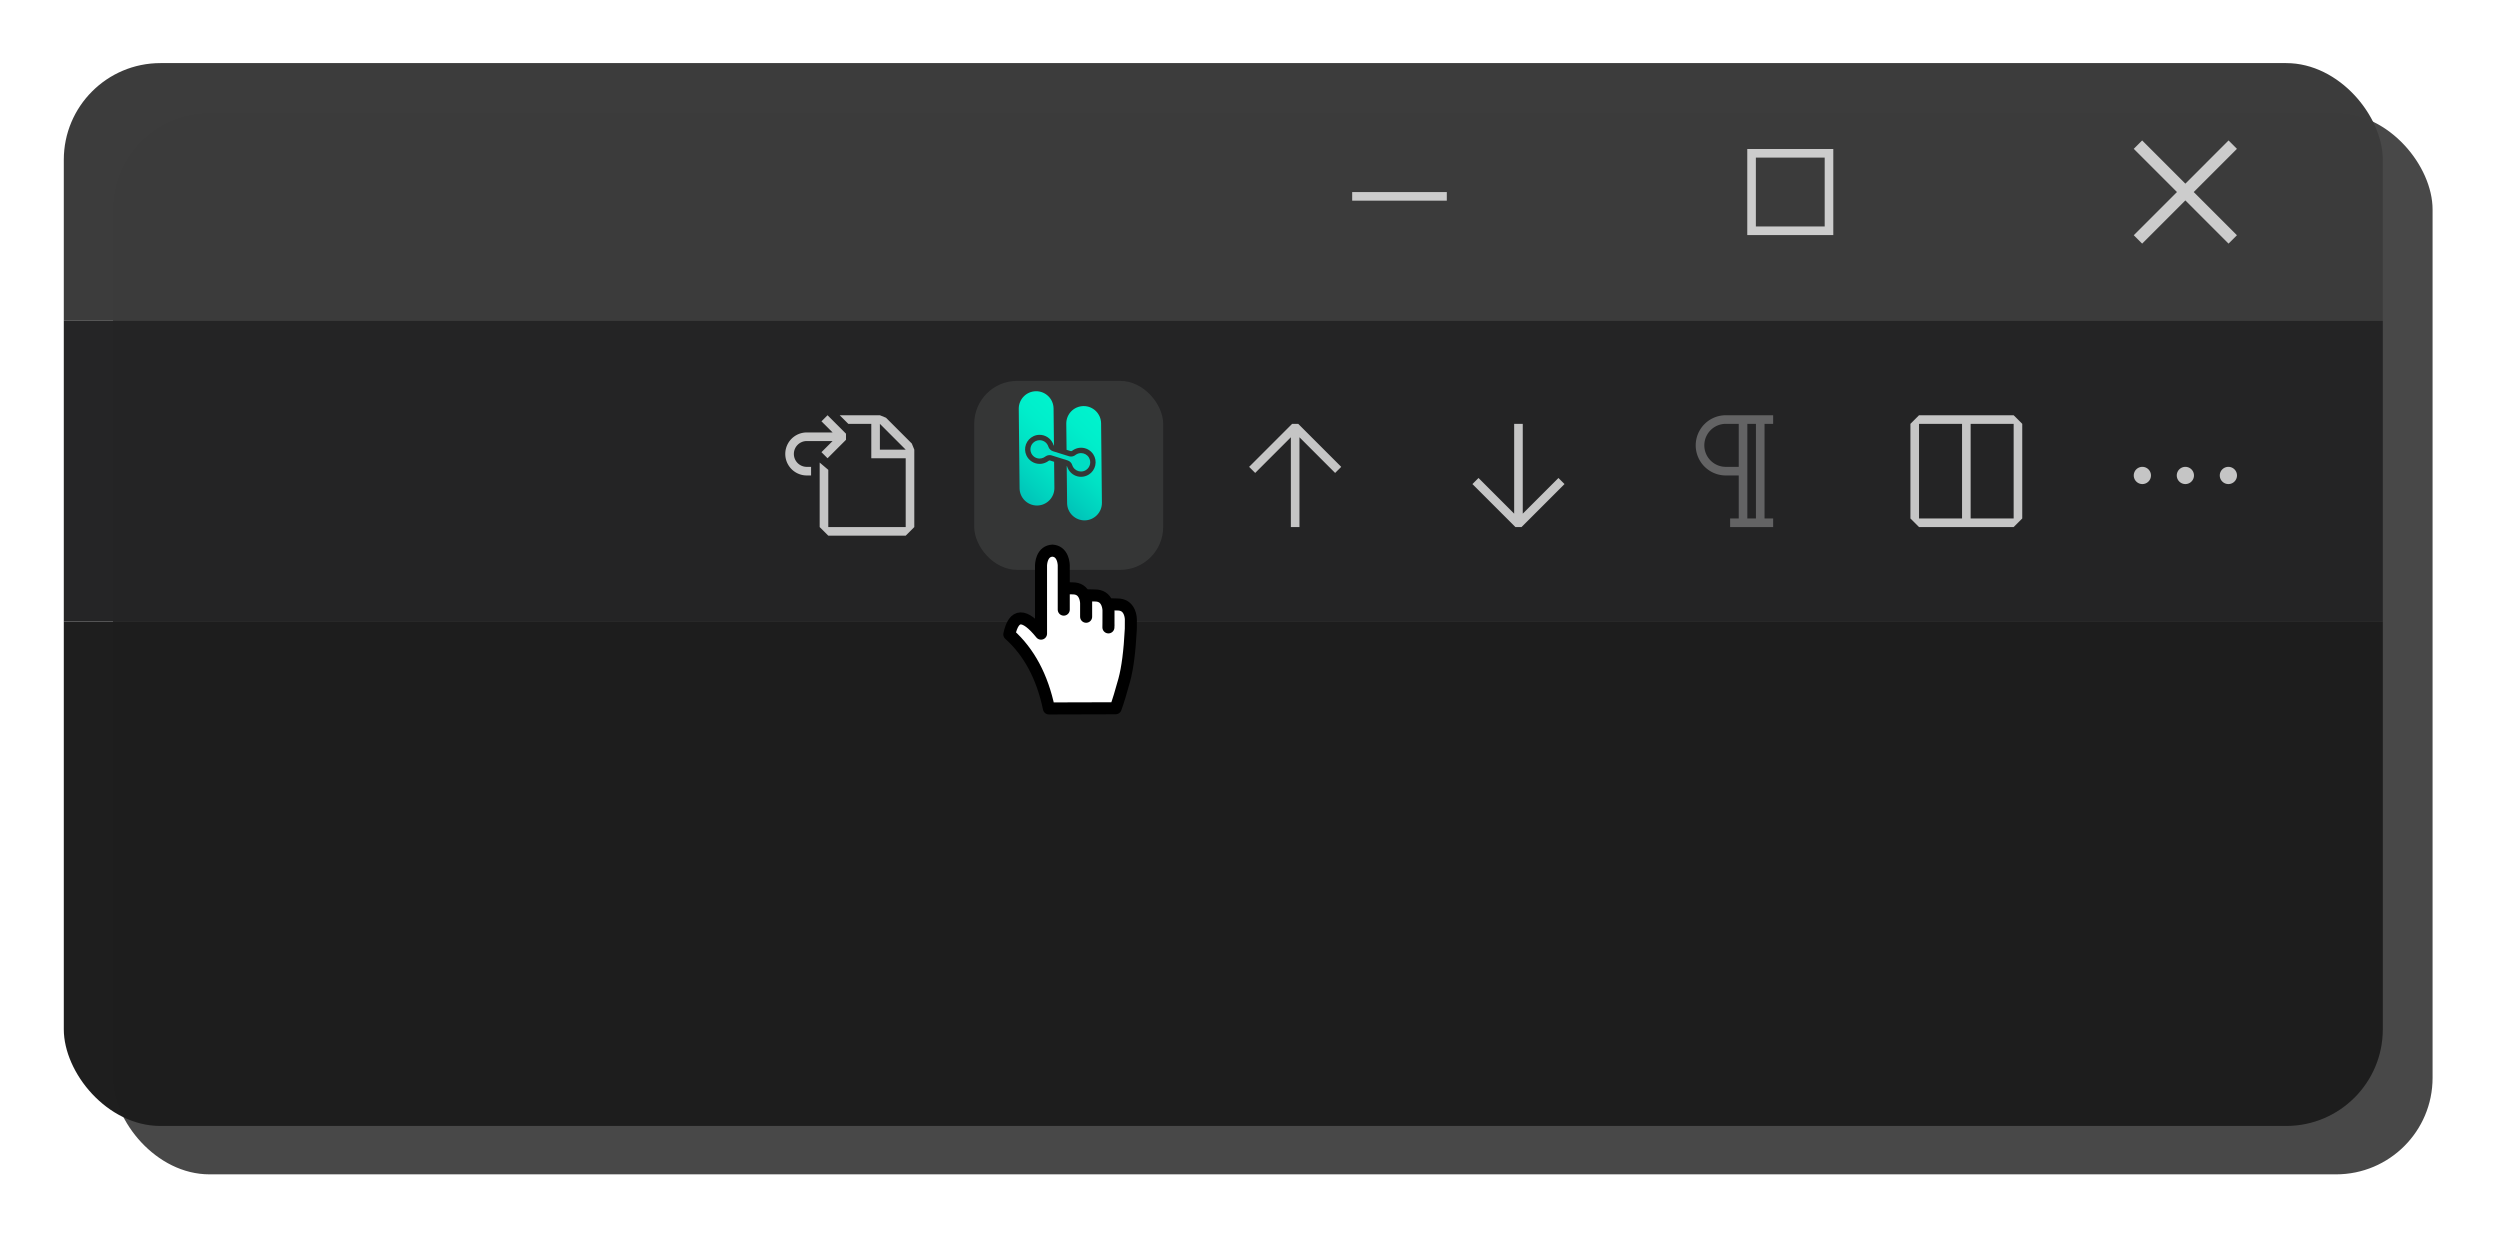 <?xml version="1.0" encoding="UTF-8" standalone="no"?>
<!-- Created with Inkscape (http://www.inkscape.org/) -->

<svg
   width="388"
   height="193"
   viewBox="0 0 102.658 51.065"
   version="1.1"
   id="svg5"
   xml:space="preserve"
   inkscape:version="1.2.2 (b0a8486541, 2022-12-01)"
   sodipodi:docname="install-switch-small.svg"
   xmlns:inkscape="http://www.inkscape.org/namespaces/inkscape"
   xmlns:sodipodi="http://sodipodi.sourceforge.net/DTD/sodipodi-0.dtd"
   xmlns:xlink="http://www.w3.org/1999/xlink"
   xmlns="http://www.w3.org/2000/svg"
   xmlns:svg="http://www.w3.org/2000/svg"><sodipodi:namedview
     id="namedview7"
     pagecolor="#ffffff"
     bordercolor="#666666"
     borderopacity="1.0"
     inkscape:showpageshadow="2"
     inkscape:pageopacity="0"
     inkscape:pagecheckerboard="0"
     inkscape:deskcolor="#d1d1d1"
     inkscape:document-units="px"
     showgrid="false"
     inkscape:zoom="2"
     inkscape:cx="228.25"
     inkscape:cy="114.5"
     inkscape:window-width="1920"
     inkscape:window-height="1029"
     inkscape:window-x="1920"
     inkscape:window-y="0"
     inkscape:window-maximized="1"
     inkscape:current-layer="layer1" /><defs
     id="defs2"><clipPath
       clipPathUnits="userSpaceOnUse"
       id="clipPath26600"><rect
         style="opacity:0.996;fill:#ff0000;fill-opacity:0.722;stroke:none;stroke-width:3.077;stroke-linecap:round;stroke-dasharray:none;stroke-opacity:1"
         id="rect26602"
         width="71.438"
         height="32.742"
         x="60.854"
         y="2.3604201e-07"
         rx="2.977"
         ry="2.977" /></clipPath><filter
       style="color-interpolation-filters:sRGB"
       inkscape:label="Drop Shadow"
       id="filter26614"
       x="-0.028"
       y="-0.061"
       width="1.076"
       height="1.167"><feFlood
         flood-opacity="0.522"
         flood-color="rgb(0,0,0)"
         result="flood"
         id="feFlood26604" /><feComposite
         in="flood"
         in2="SourceGraphic"
         operator="in"
         result="composite1"
         id="feComposite26606" /><feGaussianBlur
         in="composite1"
         stdDeviation="1.1"
         result="blur"
         id="feGaussianBlur26608" /><feOffset
         dx="2"
         dy="2"
         result="offset"
         id="feOffset26610" /><feComposite
         in="SourceGraphic"
         in2="offset"
         operator="over"
         result="composite2"
         id="feComposite26612" /></filter></defs><g
     inkscape:label="Ebene 1"
     inkscape:groupmode="layer"
     id="layer1"><rect
       style="opacity:0.996;fill:#000000;fill-opacity:0.722;stroke:none;stroke-width:1.774;stroke-linecap:round;stroke-dasharray:none;stroke-opacity:1;filter:url(#filter26614)"
       id="rect56684"
       width="95.25"
       height="43.583"
       x="2.64"
       y="2.64"
       rx="3.962"
       ry="3.962" /><g
       id="g53756"
       clip-path="url(#clipPath26600)"
       transform="matrix(1.333,0,0,1.333,-78.499,2.591)"><rect
         style="opacity:0.996;fill:#3c3c3c;fill-opacity:1;stroke:none;stroke-width:2.461;stroke-linecap:round;stroke-dasharray:none"
         id="rect234"
         width="132.292"
         height="7.938"
         x="0"
         y="0" /><rect
         style="opacity:0.996;fill:#252526;fill-opacity:1;stroke:none;stroke-width:2.659;stroke-linecap:round"
         id="rect2350"
         width="132.292"
         height="9.26"
         x="0"
         y="7.938" /><rect
         style="opacity:0.996;fill:#1e1e1e;fill-opacity:1;stroke:none;stroke-width:1.981;stroke-linecap:round;stroke-dasharray:none"
         id="rect5308"
         width="132.292"
         height="62.177"
         x="-8.8817842e-16"
         y="17.198" /><g
         style="fill:#cccccc;fill-opacity:1"
         id="g9418"
         transform="matrix(0.365,0,0,0.365,123.289,1.052)"><path
           fill-rule="evenodd"
           clip-rule="evenodd"
           d="m 8,8.707 3.646,3.647 0.708,-0.707 L 8.707,8 12.354,4.354 11.647,3.646 8,7.293 4.354,3.646 3.647,4.354 7.293,8 3.647,11.646 4.354,12.354 Z"
           id="path9409"
           style="fill:#cccccc;fill-opacity:1" /></g><g
         style="fill:#cccccc;fill-opacity:1"
         id="g15963"
         transform="matrix(0.265,0,0,0.265,111.919,1.852)"><path
           d="M 3,3 V 13 H 13 V 3 Z m 9,9 H 4 V 4 h 8 z"
           id="path15954"
           style="fill:#cccccc;fill-opacity:1" /></g><g
         style="fill:#cccccc;fill-opacity:1"
         id="g15974"
         transform="matrix(0.265,0,0,0.265,99.748,1.852)"><path
           d="M 14,8 V 9 H 3 V 8 Z"
           id="path15965"
           style="fill:#cccccc;fill-opacity:1" /></g><g
         style="fill:#c5c5c5;fill-opacity:1"
         id="g21804"
         transform="matrix(0.265,0,0,0.265,124.09,10.583)"><path
           d="M 4,8 A 1,1 0 1 1 2,8 1,1 0 0 1 4,8 Z M 9,8 A 1,1 0 1 1 7,8 1,1 0 0 1 9,8 Z m 5,0 a 1,1 0 1 1 -2,0 1,1 0 0 1 2,0 z"
           id="path21795"
           style="fill:#c5c5c5;fill-opacity:1" /></g><g
         style="fill:#c5c5c5;fill-opacity:1"
         id="g25445"
         transform="matrix(0.265,0,0,0.265,117.21,10.583)"><path
           d="M 14,1 H 3 L 2,2 v 11 l 1,1 h 11 l 1,-1 V 2 Z M 8,13 H 3 V 2 h 5 z m 6,0 H 9 V 2 h 5 z"
           id="path25436"
           style="fill:#c5c5c5;fill-opacity:1" /></g><g
         style="fill:#636364;fill-opacity:1"
         id="g28393"
         transform="matrix(0.265,0,0,0.265,110.331,10.583)"><path
           d="M 12,2 V 1 H 6.5 a 3.5,3.5 0 0 0 0,7 H 8 v 5 H 7 v 1 h 5 V 13 H 11 V 2 Z M 8,7 H 6.5 a 2.5,2.5 0 1 1 0,-5 H 8 Z m 2,6 H 9 V 2 h 1 z"
           id="path28384"
           style="fill:#636364;fill-opacity:1" /></g><g
         style="fill:#c5c5c5;fill-opacity:1"
         id="g31327"
         transform="matrix(0.265,0,0,0.265,103.413,10.583)"><path
           fill-rule="evenodd"
           clip-rule="evenodd"
           d="m 3.147,9 5,5 h 0.707 l 5,-5 L 13.147,8.293 9,12.439 V 2 H 8 V 12.44 L 3.854,8.292 Z"
           id="path31318"
           style="fill:#c5c5c5;fill-opacity:1" /></g><g
         style="fill:#c5c5c5;fill-opacity:1"
         id="g31338"
         transform="matrix(0.265,0,0,0.265,96.534,10.583)"><path
           fill-rule="evenodd"
           clip-rule="evenodd"
           d="m 13.854,7 -5,-5 H 8.147 l -5,5 L 3.854,7.707 8,3.561 V 14 H 9 V 3.56 l 4.146,4.147 z"
           id="path31329"
           style="fill:#c5c5c5;fill-opacity:1" /></g><rect
         style="opacity:0.996;fill:#363737;fill-opacity:1;stroke:none;stroke-width:2.461;stroke-linecap:round;stroke-dasharray:none"
         id="rect44973"
         width="5.821"
         height="5.821"
         x="88.9"
         y="9.79"
         rx="1.323"
         ry="1.323" /><g
         id="Dick__x28_Farbig_x29_"
         transform="matrix(0.011,0,0,0.011,83.687,-4.402)">
	<g
   id="Text_00000089537749085260528160000013665715612651808153_">
		
	</g>
	<g
   id="Symbol_00000149366868129698261380000007128972318810532737_">
		
		
			<linearGradient
   id="Rechts_00000152957219590977487230000009525549605367174272_"
   gradientUnits="userSpaceOnUse"
   x1="627.68"
   y1="1389.73"
   x2="806.72"
   y2="1568.77"
   gradientTransform="matrix(1,0,0,-1,0,3000)">
			<stop
   offset="8.267196e-05"
   style="stop-color:#00C3B8"
   id="stop34" />
			<stop
   offset="0.183"
   style="stop-color:#00D1BE"
   id="stop36" />
			<stop
   offset="0.444"
   style="stop-color:#00E2C5"
   id="stop38" />
			<stop
   offset="0.68"
   style="stop-color:#00ECCA"
   id="stop40" />
			<stop
   offset="0.731"
   style="stop-color:#00EECB"
   id="stop42" />
			<stop
   offset="0.996"
   style="stop-color:#00F3CD"
   id="stop44" />
		</linearGradient>
		
			
		
			<linearGradient
   id="Links_00000095297090378041762260000016485810939764570302_"
   gradientUnits="userSpaceOnUse"
   x1="494.58"
   y1="1431.33"
   x2="673.62"
   y2="1610.37"
   gradientTransform="matrix(1,0,0,-1,0,3000)">
			<stop
   offset="8.267196e-05"
   style="stop-color:#00C3B8"
   id="stop48" />
			<stop
   offset="0.183"
   style="stop-color:#00D1BE"
   id="stop50" />
			<stop
   offset="0.444"
   style="stop-color:#00E2C5"
   id="stop52" />
			<stop
   offset="0.68"
   style="stop-color:#00ECCA"
   id="stop54" />
			<stop
   offset="0.731"
   style="stop-color:#00EECB"
   id="stop56" />
			<stop
   offset="0.996"
   style="stop-color:#00F3CD"
   id="stop58" />
		</linearGradient>
		
			<g
   id="g1283"
   transform="translate(64.4,-2.0605469e-5)"><path
     id="Verbindung_00000159448864687095586170000008097220066676069249_"
     class="st2"
     d="m 730.3,1504.2 v 0 c -4.9,-7.6 -13.2,-11.8 -21.7,-11.8 -4.8,0 -9.6,1.3 -13.9,4.1 -0.7,0.4 -1.3,0.9 -2,1.4 -3.5,2.7 -7.8,4.1 -12.1,4.1 -2.1,0 -4.2,-0.3 -6.3,-1 l -44.1,-13.8 c -6.2,-1.9 -11.1,-6.8 -13.1,-13 -0.3,-1 -0.7,-2.1 -1.2,-3.1 -4.3,-9.4 -13.6,-14.9 -23.3,-14.9 -3.6,0 -7.3,0.8 -10.8,2.4 v 0 c -12.9,6 -18.5,21.2 -12.5,34.1 4.3,9.4 13.6,14.9 23.3,14.9 3.6,0 7.3,-0.8 10.8,-2.4 1.7,-0.8 3.3,-1.8 4.8,-2.9 3.7,-2.8 8.1,-4.3 12.6,-4.3 2,0 3.9,0.3 5.8,0.9 l 44.3,13.9 c 6.2,1.9 11.1,6.7 13,12.9 0.7,2.2 1.7,4.4 3,6.4 v 0 c 4.9,7.6 13.2,11.8 21.7,11.8 4.8,0 9.6,-1.3 13.9,-4.1 12,-7.7 15.5,-23.6 7.8,-35.6 z" /><path
     id="Rechts_00000026158258836818248290000013397683141650743430_"
     style="fill:url(#Rechts_00000152957219590977487230000009525549605367174272_)"
     d="m 764.8,1409 c -0.3,-26.9 -22.3,-48.5 -49.2,-48.3 v 0 c -26.9,0.3 -48.5,22.3 -48.3,49.2 l 0.8,73.3 10.9,3.4 c 0.6,0.2 1.2,0.3 1.8,0.3 1.1,0 2.1,-0.3 2.8,-0.9 1,-0.8 2,-1.5 3.1,-2.2 6.6,-4.2 14.2,-6.5 22,-6.5 13.9,0 26.7,7 34.3,18.7 5.9,9.1 7.8,20 5.5,30.7 -2.3,10.6 -8.6,19.7 -17.8,25.6 -6.6,4.2 -14.2,6.5 -22,6.5 -13.9,0 -26.7,-7 -34.3,-18.7 -2,-3.2 -3.6,-6.6 -4.7,-10.1 -0.2,-0.7 -0.7,-1.3 -1.2,-1.9 l 1.1,104.4 c 0.3,26.9 22.3,48.5 49.2,48.3 v 0 c 26.9,-0.3 48.5,-22.3 48.3,-49.2 z" /><path
     id="Links_00000103224961446646418670000013047466882453360524_"
     style="fill:url(#Links_00000095297090378041762260000016485810939764570302_)"
     d="m 622.3,1513.2 c -0.4,-0.1 -0.9,-0.2 -1.4,-0.2 -1.2,0 -2.4,0.4 -3.5,1.3 -2.3,1.8 -4.9,3.3 -7.6,4.5 -5.4,2.5 -11.1,3.8 -17.1,3.8 -15.8,0 -30.3,-9.3 -37,-23.6 -4.6,-9.9 -5,-20.9 -1.3,-31.1 3.8,-10.2 11.3,-18.3 21.1,-22.9 5.4,-2.5 11.1,-3.8 17.1,-3.8 v 0 c 15.8,0 30.3,9.3 37,23.6 0.7,1.6 1.4,3.2 1.9,4.9 0.3,0.8 0.7,1.5 1.3,2.1 l -1.1,-104.4 c -0.3,-26.9 -22.3,-48.5 -49.2,-48.3 v 0 c -26.9,0.3 -48.5,22.3 -48.3,49.2 l 2.3,222.6 c 0.3,26.9 22.3,48.5 49.2,48.3 v 0 c 26.9,-0.3 48.5,-22.3 48.3,-49.2 l -0.8,-73.3 z" /></g>
	</g>
</g><g
         style="fill:#c5c5c5;fill-opacity:1"
         id="g41242"
         transform="matrix(0.265,0,0,0.265,82.814,10.583)"><path
           fill-rule="evenodd"
           clip-rule="evenodd"
           d="M 6,5.914 8.06,3.854 V 3.146 L 5.915,1 5.208,1.707 5.251,1.75 5.501,2 l 1,1 h -3 a 2.5,2.5 0 0 0 0,5 H 4 V 7 H 3.5 a 1.5,1.5 0 1 1 0,-3 h 3 L 5.207,5.293 5.914,6 Z M 11,2 H 8.328 l -1,-1 H 12 l 0.71,0.29 3,3 L 16,5 v 9 l -1,1 H 6 L 5,14 V 6.5 L 6,7.347 V 14 h 9 V 6 h -4 z m 1,0 v 3 h 3 z"
           id="path41233"
           style="fill:#c5c5c5;fill-opacity:1" /></g><g
         id="g48986"
         transform="matrix(0.016,0,0,0.016,87.749,14.303)"><symbol
           id="hand"
           viewBox="-364.275 -463.175 728.602 926.3">
	<g
   id="Layer_3_1_">
		<path
   fill-rule="evenodd"
   clip-rule="evenodd"
   fill="#ffffff"
   d="m 209.5,105.85 c 0,-0.4 0,-0.817 0,-1.25 l -0.15,-68.4 0.15,-15.55 -0.15,15.55 0.15,68.4 c 0,0.433 0,0.85 0,1.25 v 32.8 l 8.4,-1 c 9.167,-0.667 22.7,-1 40.6,-1 30.833,0 52.25,-13.667 64.25,-41 3.767,-8.533 6.35,-17.933 7.75,-28.2 0.7,-5.133 1.033,-9.4 1,-12.8 l -0.25,-51 c -6.167,-121.433 -18.083,-214.5 -35.75,-279.2 -17.633,-64.7 -33.3,-115.967 -47,-153.8 l -364,-1 c -36.2,172.967 -108.183,307.633 -215.95,404 24.7,114.733 82.35,116.05 172.95,3.95 v 373.05 c 0.1,3 0.417,6.55 0.95,10.649 1.3,10.267 3.683,19.667 7.15,28.2 10.367,25.533 28.333,39.134 53.9,40.8 25.6,-1.666 43.583,-15.267 53.95,-40.8 3.466,-8.533 5.85,-17.934 7.15,-28.2 0.533,-4.1 0.833,-7.649 0.9,-10.649 v -125.1 -117 117 h 8.4 c 9.167,-0.666 22.7,-1 40.6,-1 30.833,0 52.25,-13.666 64.25,-41 3.767,-8.533 6.35,-17.933 7.75,-28.2 0.567,-4.1 0.9,-7.65 1,-10.65 v -75 75 42 h 8.4 c 9.167,-0.667 22.7,-1 40.6,-1 30.833,0 52.25,-13.667 64.25,-41 3.767,-8.534 6.35,-17.934 7.75,-28.2 0.567,-4.1 0.9,-7.65 1,-10.65 z m -0.45,-94.15 0.3,24.5 z"
   id="path48968" />
		
			<path
   fill-rule="evenodd"
   clip-rule="evenodd"
   fill="none"
   stroke="#000000"
   stroke-width="65.65"
   stroke-linecap="round"
   stroke-linejoin="round"
   stroke-miterlimit="3"
   d="m 209.5,105.85 c -0.1,3 -0.433,6.55 -1,10.65 -1.4,10.267 -3.983,19.667 -7.75,28.2 -12,27.333 -33.417,41 -64.25,41 -17.9,0 -31.433,0.333 -40.6,1 h -8.4 v -42 -75 m 0,75 c -0.1,3 -0.433,6.55 -1,10.65 -1.4,10.267 -3.983,19.667 -7.75,28.2 -12,27.334 -33.417,41 -64.25,41 -17.9,0 -31.433,0.334 -40.6,1 h -8.4 v -117 m 0,117 v 125.1 c -0.067,3 -0.367,6.55 -0.9,10.649 -1.3,10.267 -3.684,19.667 -7.15,28.2 -10.367,25.533 -28.35,39.134 -53.95,40.8 -25.567,-1.666 -43.533,-15.267 -53.9,-40.8 -3.467,-8.533 -5.85,-17.934 -7.15,-28.2 -0.534,-4.1 -0.85,-7.649 -0.95,-10.649 V -22.4 c -90.6,112.1 -148.25,110.783 -172.95,-3.95 107.767,-96.367 179.75,-231.033 215.95,-404 l 364,1 c 13.7,37.833 29.367,89.1 47,153.8 17.667,64.7 29.583,157.767 35.75,279.2 l 0.25,51 c 0.033,3.4 -0.3,7.667 -1,12.8 -1.4,10.267 -3.983,19.667 -7.75,28.2 -12,27.333 -33.417,41 -64.25,41 -17.9,0 -31.433,0.333 -40.6,1 l -8.4,1 v -32.8 c 0,-0.4 0,-0.817 0,-1.25 l -0.15,-68.4 0.15,-15.55 m -0.45,-8.95 0.3,24.5"
   id="path48970" />
	</g>
</symbol><use
           xlink:href="#hand"
           width="728.602"
           height="926.3"
           x="-364.275"
           y="-463.175"
           transform="matrix(0.353,0,0,-0.353,256.5,196.65)"
           overflow="visible"
           id="use48974"
           style="stroke:#000000;stroke-opacity:1" /></g></g></g><style
     type="text/css"
     id="style2">
	.st0{enable-background:new    ;}
	.st1{fill:#1D1D1B;}
	.st2{fill:#00DEC4;}
	.st3{fill:url(#Rechts_00000047747250634320838040000005372178520078591653_);}
	.st4{fill:url(#Links_00000095341076837150879740000017547526564123581624_);}
</style></svg>
